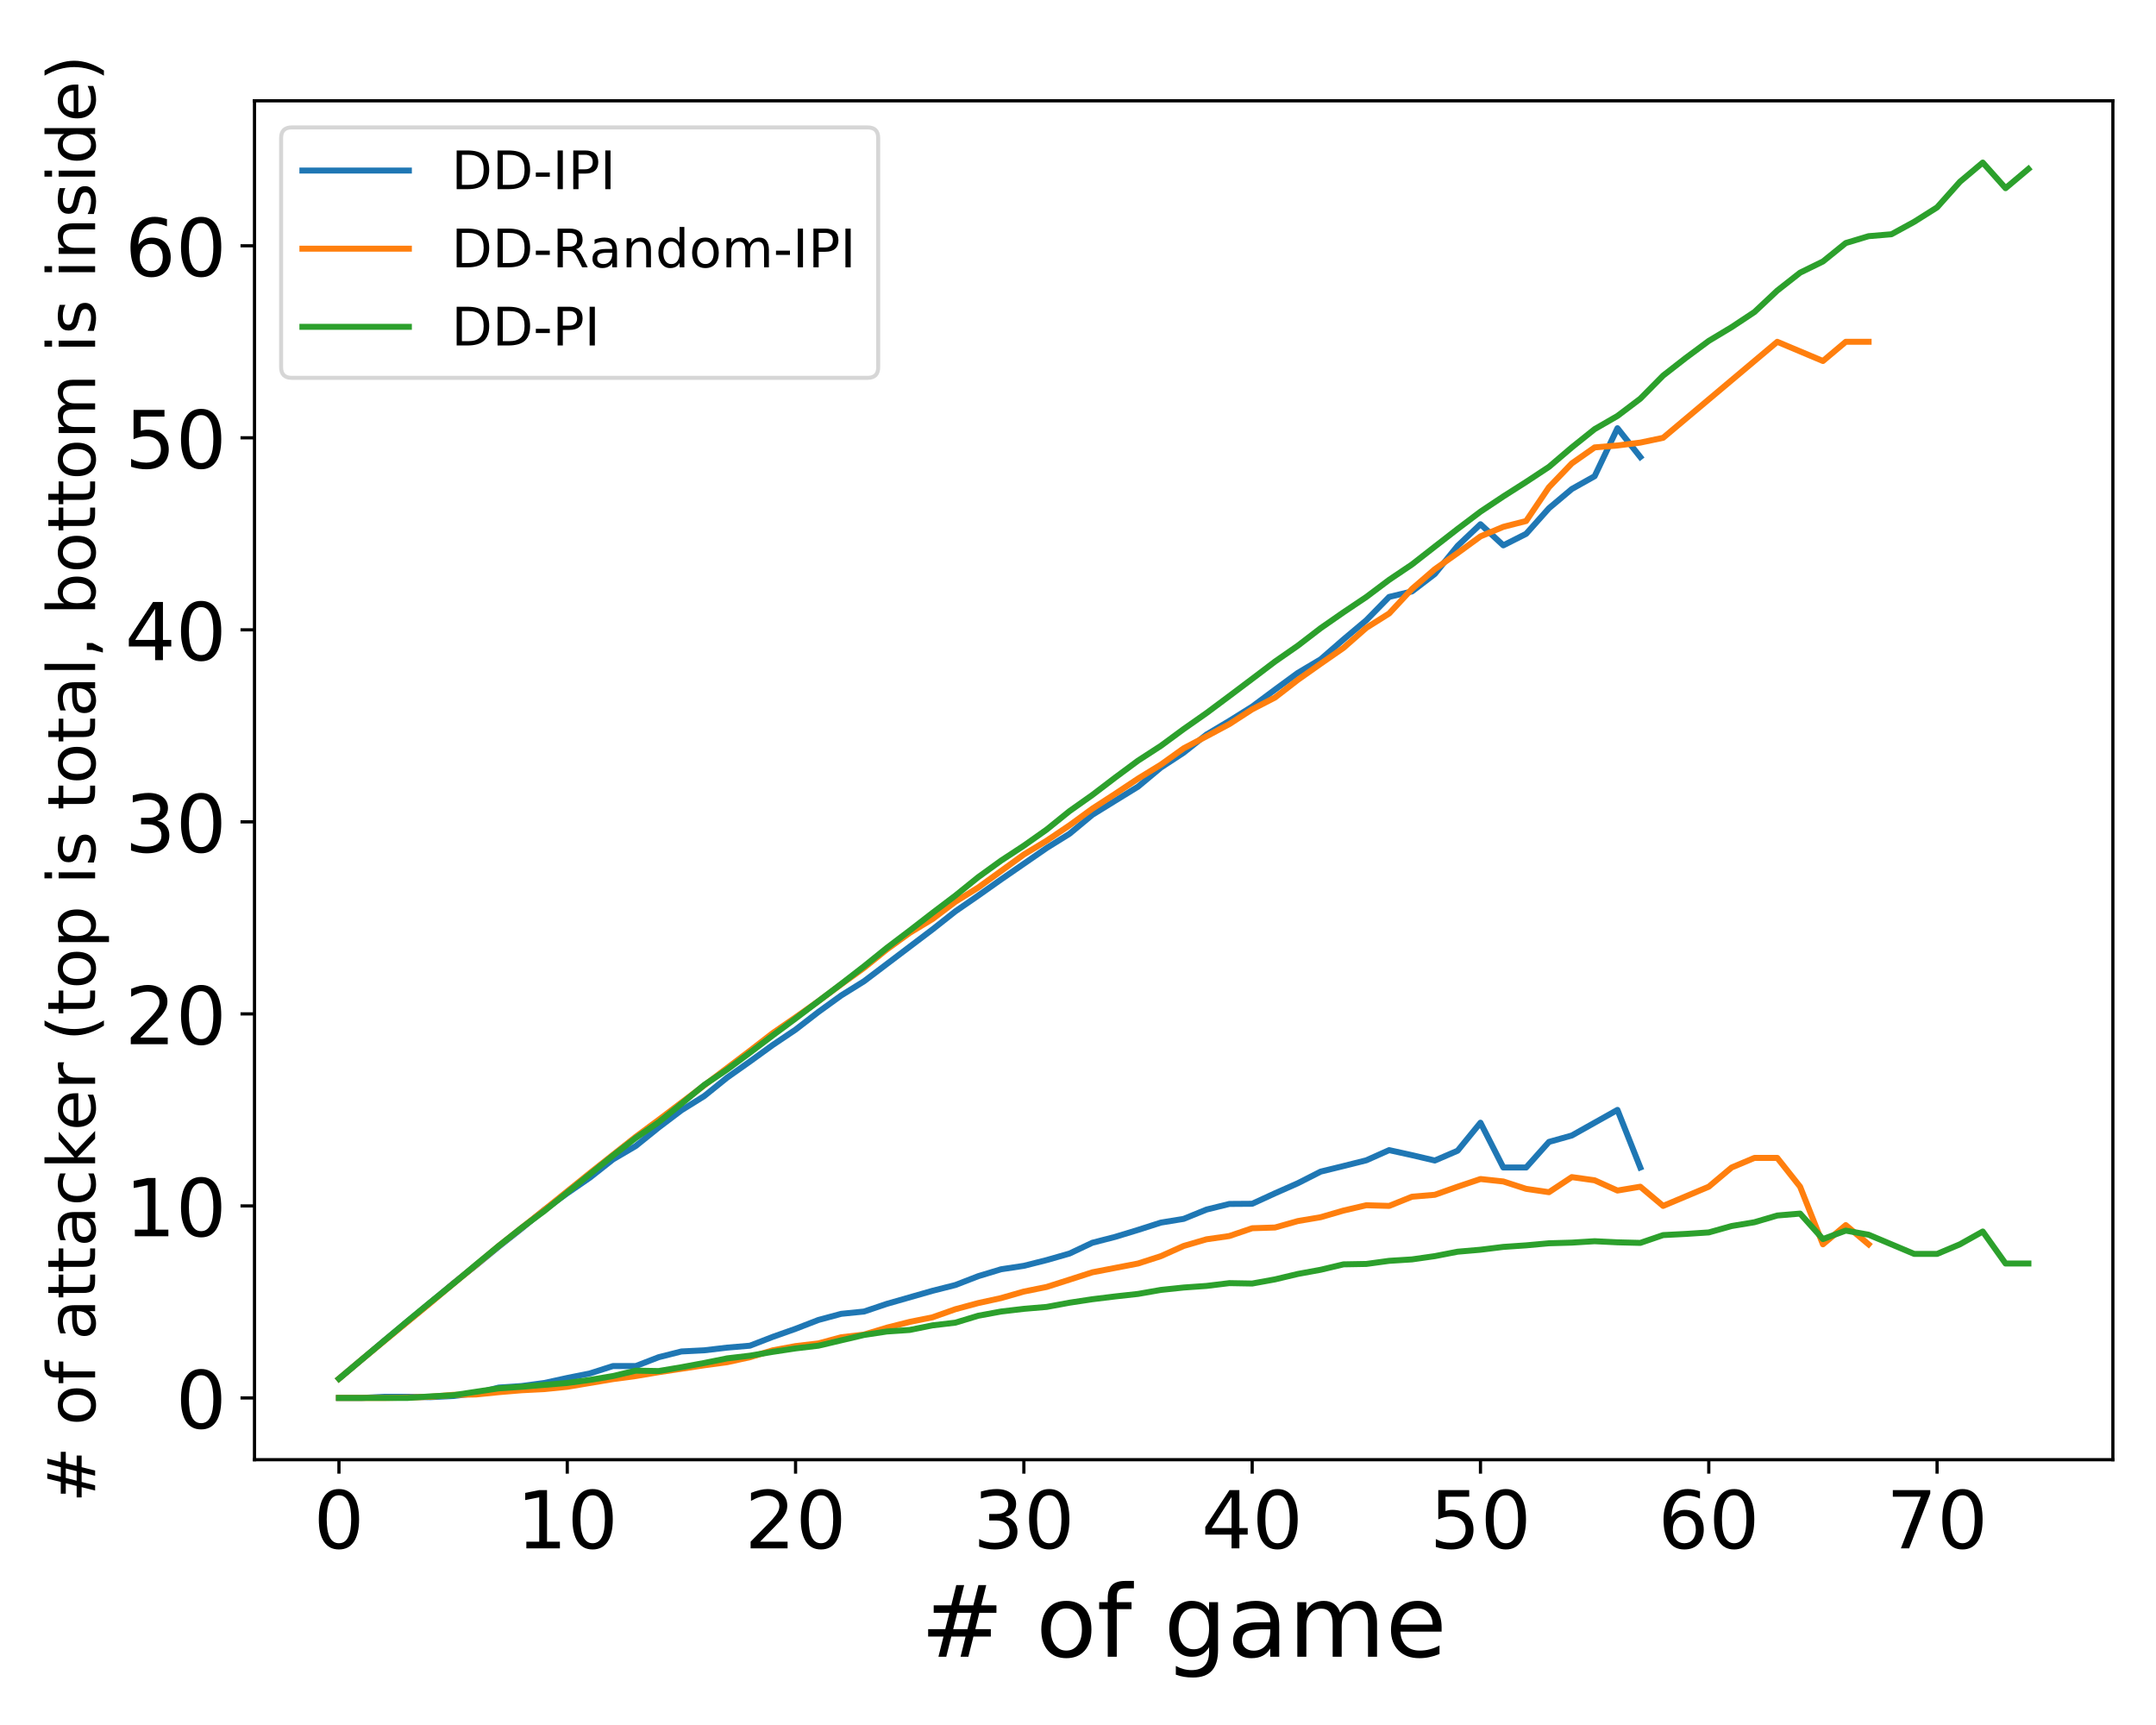 <?xml version="1.0" encoding="utf-8" standalone="no"?>
<!DOCTYPE svg PUBLIC "-//W3C//DTD SVG 1.1//EN"
  "http://www.w3.org/Graphics/SVG/1.1/DTD/svg11.dtd">
<!-- Created with matplotlib (https://matplotlib.org/) -->
<svg height="432pt" version="1.1" viewBox="0 0 540 432" width="540pt" xmlns="http://www.w3.org/2000/svg" xmlns:xlink="http://www.w3.org/1999/xlink">
 <defs>
  <style type="text/css">
*{stroke-linecap:butt;stroke-linejoin:round;}
  </style>
 </defs>
 <g id="figure_1">
  <g id="patch_1">
   <path d="M 0 432 
L 540 432 
L 540 0 
L 0 0 
z
" style="fill:#ffffff;"/>
  </g>
  <g id="axes_1">
   <g id="patch_2">
    <path d="M 63.74 365.56 
L 529.2 365.56 
L 529.2 25.245 
L 63.74 25.245 
z
" style="fill:#ffffff;"/>
   </g>
   <g id="matplotlib.axis_1">
    <g id="xtick_1">
     <g id="line2d_1">
      <defs>
       <path d="M 0 0 
L 0 3.5 
" id="m35657a6147" style="stroke:#000000;stroke-width:0.8;"/>
      </defs>
      <g>
       <use style="stroke:#000000;stroke-width:0.8;" x="84.897" xlink:href="#m35657a6147" y="365.56"/>
      </g>
     </g>
     <g id="text_1">
      <!-- 0 -->
      <defs>
       <path d="M 31.781 66.406 
Q 24.172 66.406 20.328 58.906 
Q 16.5 51.422 16.5 36.375 
Q 16.5 21.391 20.328 13.891 
Q 24.172 6.391 31.781 6.391 
Q 39.453 6.391 43.281 13.891 
Q 47.125 21.391 47.125 36.375 
Q 47.125 51.422 43.281 58.906 
Q 39.453 66.406 31.781 66.406 
z
M 31.781 74.219 
Q 44.047 74.219 50.516 64.516 
Q 56.984 54.828 56.984 36.375 
Q 56.984 17.969 50.516 8.266 
Q 44.047 -1.422 31.781 -1.422 
Q 19.531 -1.422 13.062 8.266 
Q 6.594 17.969 6.594 36.375 
Q 6.594 54.828 13.062 64.516 
Q 19.531 74.219 31.781 74.219 
z
" id="DejaVuSans-48"/>
      </defs>
      <g transform="translate(78.535 387.757)scale(0.2 -0.2)">
       <use xlink:href="#DejaVuSans-48"/>
      </g>
     </g>
    </g>
    <g id="xtick_2">
     <g id="line2d_2">
      <g>
       <use style="stroke:#000000;stroke-width:0.8;" x="142.079" xlink:href="#m35657a6147" y="365.56"/>
      </g>
     </g>
     <g id="text_2">
      <!-- 10 -->
      <defs>
       <path d="M 12.406 8.297 
L 28.516 8.297 
L 28.516 63.922 
L 10.984 60.406 
L 10.984 69.391 
L 28.422 72.906 
L 38.281 72.906 
L 38.281 8.297 
L 54.391 8.297 
L 54.391 0 
L 12.406 0 
z
" id="DejaVuSans-49"/>
      </defs>
      <g transform="translate(129.354 387.757)scale(0.2 -0.2)">
       <use xlink:href="#DejaVuSans-49"/>
       <use x="63.623" xlink:href="#DejaVuSans-48"/>
      </g>
     </g>
    </g>
    <g id="xtick_3">
     <g id="line2d_3">
      <g>
       <use style="stroke:#000000;stroke-width:0.8;" x="199.261" xlink:href="#m35657a6147" y="365.56"/>
      </g>
     </g>
     <g id="text_3">
      <!-- 20 -->
      <defs>
       <path d="M 19.188 8.297 
L 53.609 8.297 
L 53.609 0 
L 7.328 0 
L 7.328 8.297 
Q 12.938 14.109 22.625 23.891 
Q 32.328 33.688 34.812 36.531 
Q 39.547 41.844 41.422 45.531 
Q 43.312 49.219 43.312 52.781 
Q 43.312 58.594 39.234 62.25 
Q 35.156 65.922 28.609 65.922 
Q 23.969 65.922 18.812 64.312 
Q 13.672 62.703 7.812 59.422 
L 7.812 69.391 
Q 13.766 71.781 18.938 73 
Q 24.125 74.219 28.422 74.219 
Q 39.75 74.219 46.484 68.547 
Q 53.219 62.891 53.219 53.422 
Q 53.219 48.922 51.531 44.891 
Q 49.859 40.875 45.406 35.406 
Q 44.188 33.984 37.641 27.219 
Q 31.109 20.453 19.188 8.297 
z
" id="DejaVuSans-50"/>
      </defs>
      <g transform="translate(186.536 387.757)scale(0.2 -0.2)">
       <use xlink:href="#DejaVuSans-50"/>
       <use x="63.623" xlink:href="#DejaVuSans-48"/>
      </g>
     </g>
    </g>
    <g id="xtick_4">
     <g id="line2d_4">
      <g>
       <use style="stroke:#000000;stroke-width:0.8;" x="256.443" xlink:href="#m35657a6147" y="365.56"/>
      </g>
     </g>
     <g id="text_4">
      <!-- 30 -->
      <defs>
       <path d="M 40.578 39.312 
Q 47.656 37.797 51.625 33 
Q 55.609 28.219 55.609 21.188 
Q 55.609 10.406 48.188 4.484 
Q 40.766 -1.422 27.094 -1.422 
Q 22.516 -1.422 17.656 -0.516 
Q 12.797 0.391 7.625 2.203 
L 7.625 11.719 
Q 11.719 9.328 16.594 8.109 
Q 21.484 6.891 26.812 6.891 
Q 36.078 6.891 40.938 10.547 
Q 45.797 14.203 45.797 21.188 
Q 45.797 27.641 41.281 31.266 
Q 36.766 34.906 28.719 34.906 
L 20.219 34.906 
L 20.219 43.016 
L 29.109 43.016 
Q 36.375 43.016 40.234 45.922 
Q 44.094 48.828 44.094 54.297 
Q 44.094 59.906 40.109 62.906 
Q 36.141 65.922 28.719 65.922 
Q 24.656 65.922 20.016 65.031 
Q 15.375 64.156 9.812 62.312 
L 9.812 71.094 
Q 15.438 72.656 20.344 73.438 
Q 25.25 74.219 29.594 74.219 
Q 40.828 74.219 47.359 69.109 
Q 53.906 64.016 53.906 55.328 
Q 53.906 49.266 50.438 45.094 
Q 46.969 40.922 40.578 39.312 
z
" id="DejaVuSans-51"/>
      </defs>
      <g transform="translate(243.718 387.757)scale(0.2 -0.2)">
       <use xlink:href="#DejaVuSans-51"/>
       <use x="63.623" xlink:href="#DejaVuSans-48"/>
      </g>
     </g>
    </g>
    <g id="xtick_5">
     <g id="line2d_5">
      <g>
       <use style="stroke:#000000;stroke-width:0.8;" x="313.625" xlink:href="#m35657a6147" y="365.56"/>
      </g>
     </g>
     <g id="text_5">
      <!-- 40 -->
      <defs>
       <path d="M 37.797 64.312 
L 12.891 25.391 
L 37.797 25.391 
z
M 35.203 72.906 
L 47.609 72.906 
L 47.609 25.391 
L 58.016 25.391 
L 58.016 17.188 
L 47.609 17.188 
L 47.609 0 
L 37.797 0 
L 37.797 17.188 
L 4.891 17.188 
L 4.891 26.703 
z
" id="DejaVuSans-52"/>
      </defs>
      <g transform="translate(300.9 387.757)scale(0.2 -0.2)">
       <use xlink:href="#DejaVuSans-52"/>
       <use x="63.623" xlink:href="#DejaVuSans-48"/>
      </g>
     </g>
    </g>
    <g id="xtick_6">
     <g id="line2d_6">
      <g>
       <use style="stroke:#000000;stroke-width:0.8;" x="370.806" xlink:href="#m35657a6147" y="365.56"/>
      </g>
     </g>
     <g id="text_6">
      <!-- 50 -->
      <defs>
       <path d="M 10.797 72.906 
L 49.516 72.906 
L 49.516 64.594 
L 19.828 64.594 
L 19.828 46.734 
Q 21.969 47.469 24.109 47.828 
Q 26.266 48.188 28.422 48.188 
Q 40.625 48.188 47.75 41.5 
Q 54.891 34.812 54.891 23.391 
Q 54.891 11.625 47.562 5.094 
Q 40.234 -1.422 26.906 -1.422 
Q 22.312 -1.422 17.547 -0.641 
Q 12.797 0.141 7.719 1.703 
L 7.719 11.625 
Q 12.109 9.234 16.797 8.062 
Q 21.484 6.891 26.703 6.891 
Q 35.156 6.891 40.078 11.328 
Q 45.016 15.766 45.016 23.391 
Q 45.016 31 40.078 35.438 
Q 35.156 39.891 26.703 39.891 
Q 22.75 39.891 18.812 39.016 
Q 14.891 38.141 10.797 36.281 
z
" id="DejaVuSans-53"/>
      </defs>
      <g transform="translate(358.081 387.757)scale(0.2 -0.2)">
       <use xlink:href="#DejaVuSans-53"/>
       <use x="63.623" xlink:href="#DejaVuSans-48"/>
      </g>
     </g>
    </g>
    <g id="xtick_7">
     <g id="line2d_7">
      <g>
       <use style="stroke:#000000;stroke-width:0.8;" x="427.988" xlink:href="#m35657a6147" y="365.56"/>
      </g>
     </g>
     <g id="text_7">
      <!-- 60 -->
      <defs>
       <path d="M 33.016 40.375 
Q 26.375 40.375 22.484 35.828 
Q 18.609 31.297 18.609 23.391 
Q 18.609 15.531 22.484 10.953 
Q 26.375 6.391 33.016 6.391 
Q 39.656 6.391 43.531 10.953 
Q 47.406 15.531 47.406 23.391 
Q 47.406 31.297 43.531 35.828 
Q 39.656 40.375 33.016 40.375 
z
M 52.594 71.297 
L 52.594 62.312 
Q 48.875 64.062 45.094 64.984 
Q 41.312 65.922 37.594 65.922 
Q 27.828 65.922 22.672 59.328 
Q 17.531 52.734 16.797 39.406 
Q 19.672 43.656 24.016 45.922 
Q 28.375 48.188 33.594 48.188 
Q 44.578 48.188 50.953 41.516 
Q 57.328 34.859 57.328 23.391 
Q 57.328 12.156 50.688 5.359 
Q 44.047 -1.422 33.016 -1.422 
Q 20.359 -1.422 13.672 8.266 
Q 6.984 17.969 6.984 36.375 
Q 6.984 53.656 15.188 63.938 
Q 23.391 74.219 37.203 74.219 
Q 40.922 74.219 44.703 73.484 
Q 48.484 72.75 52.594 71.297 
z
" id="DejaVuSans-54"/>
      </defs>
      <g transform="translate(415.263 387.757)scale(0.2 -0.2)">
       <use xlink:href="#DejaVuSans-54"/>
       <use x="63.623" xlink:href="#DejaVuSans-48"/>
      </g>
     </g>
    </g>
    <g id="xtick_8">
     <g id="line2d_8">
      <g>
       <use style="stroke:#000000;stroke-width:0.8;" x="485.17" xlink:href="#m35657a6147" y="365.56"/>
      </g>
     </g>
     <g id="text_8">
      <!-- 70 -->
      <defs>
       <path d="M 8.203 72.906 
L 55.078 72.906 
L 55.078 68.703 
L 28.609 0 
L 18.312 0 
L 43.219 64.594 
L 8.203 64.594 
z
" id="DejaVuSans-55"/>
      </defs>
      <g transform="translate(472.445 387.757)scale(0.2 -0.2)">
       <use xlink:href="#DejaVuSans-55"/>
       <use x="63.623" xlink:href="#DejaVuSans-48"/>
      </g>
     </g>
    </g>
    <g id="text_9">
     <!-- # of game -->
     <defs>
      <path d="M 51.125 44 
L 36.922 44 
L 32.812 27.688 
L 47.125 27.688 
z
M 43.797 71.781 
L 38.719 51.516 
L 52.984 51.516 
L 58.109 71.781 
L 65.922 71.781 
L 60.891 51.516 
L 76.125 51.516 
L 76.125 44 
L 58.984 44 
L 54.984 27.688 
L 70.516 27.688 
L 70.516 20.219 
L 53.078 20.219 
L 48 0 
L 40.188 0 
L 45.219 20.219 
L 30.906 20.219 
L 25.875 0 
L 18.016 0 
L 23.094 20.219 
L 7.719 20.219 
L 7.719 27.688 
L 24.906 27.688 
L 29 44 
L 13.281 44 
L 13.281 51.516 
L 30.906 51.516 
L 35.891 71.781 
z
" id="DejaVuSans-35"/>
      <path id="DejaVuSans-32"/>
      <path d="M 30.609 48.391 
Q 23.391 48.391 19.188 42.75 
Q 14.984 37.109 14.984 27.297 
Q 14.984 17.484 19.156 11.844 
Q 23.344 6.203 30.609 6.203 
Q 37.797 6.203 41.984 11.859 
Q 46.188 17.531 46.188 27.297 
Q 46.188 37.016 41.984 42.703 
Q 37.797 48.391 30.609 48.391 
z
M 30.609 56 
Q 42.328 56 49.016 48.375 
Q 55.719 40.766 55.719 27.297 
Q 55.719 13.875 49.016 6.219 
Q 42.328 -1.422 30.609 -1.422 
Q 18.844 -1.422 12.172 6.219 
Q 5.516 13.875 5.516 27.297 
Q 5.516 40.766 12.172 48.375 
Q 18.844 56 30.609 56 
z
" id="DejaVuSans-111"/>
      <path d="M 37.109 75.984 
L 37.109 68.5 
L 28.516 68.5 
Q 23.688 68.5 21.797 66.547 
Q 19.922 64.594 19.922 59.516 
L 19.922 54.688 
L 34.719 54.688 
L 34.719 47.703 
L 19.922 47.703 
L 19.922 0 
L 10.891 0 
L 10.891 47.703 
L 2.297 47.703 
L 2.297 54.688 
L 10.891 54.688 
L 10.891 58.5 
Q 10.891 67.625 15.141 71.797 
Q 19.391 75.984 28.609 75.984 
z
" id="DejaVuSans-102"/>
      <path d="M 45.406 27.984 
Q 45.406 37.75 41.375 43.109 
Q 37.359 48.484 30.078 48.484 
Q 22.859 48.484 18.828 43.109 
Q 14.797 37.75 14.797 27.984 
Q 14.797 18.266 18.828 12.891 
Q 22.859 7.516 30.078 7.516 
Q 37.359 7.516 41.375 12.891 
Q 45.406 18.266 45.406 27.984 
z
M 54.391 6.781 
Q 54.391 -7.172 48.188 -13.984 
Q 42 -20.797 29.203 -20.797 
Q 24.469 -20.797 20.266 -20.094 
Q 16.062 -19.391 12.109 -17.922 
L 12.109 -9.188 
Q 16.062 -11.328 19.922 -12.344 
Q 23.781 -13.375 27.781 -13.375 
Q 36.625 -13.375 41.016 -8.766 
Q 45.406 -4.156 45.406 5.172 
L 45.406 9.625 
Q 42.625 4.781 38.281 2.391 
Q 33.938 0 27.875 0 
Q 17.828 0 11.672 7.656 
Q 5.516 15.328 5.516 27.984 
Q 5.516 40.672 11.672 48.328 
Q 17.828 56 27.875 56 
Q 33.938 56 38.281 53.609 
Q 42.625 51.219 45.406 46.391 
L 45.406 54.688 
L 54.391 54.688 
z
" id="DejaVuSans-103"/>
      <path d="M 34.281 27.484 
Q 23.391 27.484 19.188 25 
Q 14.984 22.516 14.984 16.5 
Q 14.984 11.719 18.141 8.906 
Q 21.297 6.109 26.703 6.109 
Q 34.188 6.109 38.703 11.406 
Q 43.219 16.703 43.219 25.484 
L 43.219 27.484 
z
M 52.203 31.203 
L 52.203 0 
L 43.219 0 
L 43.219 8.297 
Q 40.141 3.328 35.547 0.953 
Q 30.953 -1.422 24.312 -1.422 
Q 15.922 -1.422 10.953 3.297 
Q 6 8.016 6 15.922 
Q 6 25.141 12.172 29.828 
Q 18.359 34.516 30.609 34.516 
L 43.219 34.516 
L 43.219 35.406 
Q 43.219 41.609 39.141 45 
Q 35.062 48.391 27.688 48.391 
Q 23 48.391 18.547 47.266 
Q 14.109 46.141 10.016 43.891 
L 10.016 52.203 
Q 14.938 54.109 19.578 55.047 
Q 24.219 56 28.609 56 
Q 40.484 56 46.344 49.844 
Q 52.203 43.703 52.203 31.203 
z
" id="DejaVuSans-97"/>
      <path d="M 52 44.188 
Q 55.375 50.25 60.062 53.125 
Q 64.75 56 71.094 56 
Q 79.641 56 84.281 50.016 
Q 88.922 44.047 88.922 33.016 
L 88.922 0 
L 79.891 0 
L 79.891 32.719 
Q 79.891 40.578 77.094 44.375 
Q 74.312 48.188 68.609 48.188 
Q 61.625 48.188 57.562 43.547 
Q 53.516 38.922 53.516 30.906 
L 53.516 0 
L 44.484 0 
L 44.484 32.719 
Q 44.484 40.625 41.703 44.406 
Q 38.922 48.188 33.109 48.188 
Q 26.219 48.188 22.156 43.531 
Q 18.109 38.875 18.109 30.906 
L 18.109 0 
L 9.078 0 
L 9.078 54.688 
L 18.109 54.688 
L 18.109 46.188 
Q 21.188 51.219 25.484 53.609 
Q 29.781 56 35.688 56 
Q 41.656 56 45.828 52.969 
Q 50 49.953 52 44.188 
z
" id="DejaVuSans-109"/>
      <path d="M 56.203 29.594 
L 56.203 25.203 
L 14.891 25.203 
Q 15.484 15.922 20.484 11.062 
Q 25.484 6.203 34.422 6.203 
Q 39.594 6.203 44.453 7.469 
Q 49.312 8.734 54.109 11.281 
L 54.109 2.781 
Q 49.266 0.734 44.188 -0.344 
Q 39.109 -1.422 33.891 -1.422 
Q 20.797 -1.422 13.156 6.188 
Q 5.516 13.812 5.516 26.812 
Q 5.516 40.234 12.766 48.109 
Q 20.016 56 32.328 56 
Q 43.359 56 49.781 48.891 
Q 56.203 41.797 56.203 29.594 
z
M 47.219 32.234 
Q 47.125 39.594 43.094 43.984 
Q 39.062 48.391 32.422 48.391 
Q 24.906 48.391 20.391 44.141 
Q 15.875 39.891 15.188 32.172 
z
" id="DejaVuSans-101"/>
     </defs>
     <g transform="translate(230.538 414.912)scale(0.25 -0.25)">
      <use xlink:href="#DejaVuSans-35"/>
      <use x="83.789" xlink:href="#DejaVuSans-32"/>
      <use x="115.576" xlink:href="#DejaVuSans-111"/>
      <use x="176.758" xlink:href="#DejaVuSans-102"/>
      <use x="211.963" xlink:href="#DejaVuSans-32"/>
      <use x="243.75" xlink:href="#DejaVuSans-103"/>
      <use x="307.227" xlink:href="#DejaVuSans-97"/>
      <use x="368.506" xlink:href="#DejaVuSans-109"/>
      <use x="465.918" xlink:href="#DejaVuSans-101"/>
     </g>
    </g>
   </g>
   <g id="matplotlib.axis_2">
    <g id="ytick_1">
     <g id="line2d_9">
      <defs>
       <path d="M 0 0 
L -3.5 0 
" id="m1817da48b7" style="stroke:#000000;stroke-width:0.8;"/>
      </defs>
      <g>
       <use style="stroke:#000000;stroke-width:0.8;" x="63.74" xlink:href="#m1817da48b7" y="350.091"/>
      </g>
     </g>
     <g id="text_10">
      <!-- 0 -->
      <g transform="translate(44.015 357.69)scale(0.2 -0.2)">
       <use xlink:href="#DejaVuSans-48"/>
      </g>
     </g>
    </g>
    <g id="ytick_2">
     <g id="line2d_10">
      <g>
       <use style="stroke:#000000;stroke-width:0.8;" x="63.74" xlink:href="#m1817da48b7" y="302.001"/>
      </g>
     </g>
     <g id="text_11">
      <!-- 10 -->
      <g transform="translate(31.29 309.6)scale(0.2 -0.2)">
       <use xlink:href="#DejaVuSans-49"/>
       <use x="63.623" xlink:href="#DejaVuSans-48"/>
      </g>
     </g>
    </g>
    <g id="ytick_3">
     <g id="line2d_11">
      <g>
       <use style="stroke:#000000;stroke-width:0.8;" x="63.74" xlink:href="#m1817da48b7" y="253.912"/>
      </g>
     </g>
     <g id="text_12">
      <!-- 20 -->
      <g transform="translate(31.29 261.51)scale(0.2 -0.2)">
       <use xlink:href="#DejaVuSans-50"/>
       <use x="63.623" xlink:href="#DejaVuSans-48"/>
      </g>
     </g>
    </g>
    <g id="ytick_4">
     <g id="line2d_12">
      <g>
       <use style="stroke:#000000;stroke-width:0.8;" x="63.74" xlink:href="#m1817da48b7" y="205.822"/>
      </g>
     </g>
     <g id="text_13">
      <!-- 30 -->
      <g transform="translate(31.29 213.42)scale(0.2 -0.2)">
       <use xlink:href="#DejaVuSans-51"/>
       <use x="63.623" xlink:href="#DejaVuSans-48"/>
      </g>
     </g>
    </g>
    <g id="ytick_5">
     <g id="line2d_13">
      <g>
       <use style="stroke:#000000;stroke-width:0.8;" x="63.74" xlink:href="#m1817da48b7" y="157.732"/>
      </g>
     </g>
     <g id="text_14">
      <!-- 40 -->
      <g transform="translate(31.29 165.331)scale(0.2 -0.2)">
       <use xlink:href="#DejaVuSans-52"/>
       <use x="63.623" xlink:href="#DejaVuSans-48"/>
      </g>
     </g>
    </g>
    <g id="ytick_6">
     <g id="line2d_14">
      <g>
       <use style="stroke:#000000;stroke-width:0.8;" x="63.74" xlink:href="#m1817da48b7" y="109.642"/>
      </g>
     </g>
     <g id="text_15">
      <!-- 50 -->
      <g transform="translate(31.29 117.241)scale(0.2 -0.2)">
       <use xlink:href="#DejaVuSans-53"/>
       <use x="63.623" xlink:href="#DejaVuSans-48"/>
      </g>
     </g>
    </g>
    <g id="ytick_7">
     <g id="line2d_15">
      <g>
       <use style="stroke:#000000;stroke-width:0.8;" x="63.74" xlink:href="#m1817da48b7" y="61.553"/>
      </g>
     </g>
     <g id="text_16">
      <!-- 60 -->
      <g transform="translate(31.29 69.151)scale(0.2 -0.2)">
       <use xlink:href="#DejaVuSans-54"/>
       <use x="63.623" xlink:href="#DejaVuSans-48"/>
      </g>
     </g>
    </g>
    <g id="text_17">
     <!-- # of attacker (top is total, bottom is inside) -->
     <defs>
      <path d="M 18.312 70.219 
L 18.312 54.688 
L 36.812 54.688 
L 36.812 47.703 
L 18.312 47.703 
L 18.312 18.016 
Q 18.312 11.328 20.141 9.422 
Q 21.969 7.516 27.594 7.516 
L 36.812 7.516 
L 36.812 0 
L 27.594 0 
Q 17.188 0 13.234 3.875 
Q 9.281 7.766 9.281 18.016 
L 9.281 47.703 
L 2.688 47.703 
L 2.688 54.688 
L 9.281 54.688 
L 9.281 70.219 
z
" id="DejaVuSans-116"/>
      <path d="M 48.781 52.594 
L 48.781 44.188 
Q 44.969 46.297 41.141 47.344 
Q 37.312 48.391 33.406 48.391 
Q 24.656 48.391 19.812 42.844 
Q 14.984 37.312 14.984 27.297 
Q 14.984 17.281 19.812 11.734 
Q 24.656 6.203 33.406 6.203 
Q 37.312 6.203 41.141 7.25 
Q 44.969 8.297 48.781 10.406 
L 48.781 2.094 
Q 45.016 0.344 40.984 -0.531 
Q 36.969 -1.422 32.422 -1.422 
Q 20.062 -1.422 12.781 6.344 
Q 5.516 14.109 5.516 27.297 
Q 5.516 40.672 12.859 48.328 
Q 20.219 56 33.016 56 
Q 37.156 56 41.109 55.141 
Q 45.062 54.297 48.781 52.594 
z
" id="DejaVuSans-99"/>
      <path d="M 9.078 75.984 
L 18.109 75.984 
L 18.109 31.109 
L 44.922 54.688 
L 56.391 54.688 
L 27.391 29.109 
L 57.625 0 
L 45.906 0 
L 18.109 26.703 
L 18.109 0 
L 9.078 0 
z
" id="DejaVuSans-107"/>
      <path d="M 41.109 46.297 
Q 39.594 47.172 37.812 47.578 
Q 36.031 48 33.891 48 
Q 26.266 48 22.188 43.047 
Q 18.109 38.094 18.109 28.812 
L 18.109 0 
L 9.078 0 
L 9.078 54.688 
L 18.109 54.688 
L 18.109 46.188 
Q 20.953 51.172 25.484 53.578 
Q 30.031 56 36.531 56 
Q 37.453 56 38.578 55.875 
Q 39.703 55.766 41.062 55.516 
z
" id="DejaVuSans-114"/>
      <path d="M 31 75.875 
Q 24.469 64.656 21.281 53.656 
Q 18.109 42.672 18.109 31.391 
Q 18.109 20.125 21.312 9.062 
Q 24.516 -2 31 -13.188 
L 23.188 -13.188 
Q 15.875 -1.703 12.234 9.375 
Q 8.594 20.453 8.594 31.391 
Q 8.594 42.281 12.203 53.312 
Q 15.828 64.359 23.188 75.875 
z
" id="DejaVuSans-40"/>
      <path d="M 18.109 8.203 
L 18.109 -20.797 
L 9.078 -20.797 
L 9.078 54.688 
L 18.109 54.688 
L 18.109 46.391 
Q 20.953 51.266 25.266 53.625 
Q 29.594 56 35.594 56 
Q 45.562 56 51.781 48.094 
Q 58.016 40.188 58.016 27.297 
Q 58.016 14.406 51.781 6.484 
Q 45.562 -1.422 35.594 -1.422 
Q 29.594 -1.422 25.266 0.953 
Q 20.953 3.328 18.109 8.203 
z
M 48.688 27.297 
Q 48.688 37.203 44.609 42.844 
Q 40.531 48.484 33.406 48.484 
Q 26.266 48.484 22.188 42.844 
Q 18.109 37.203 18.109 27.297 
Q 18.109 17.391 22.188 11.75 
Q 26.266 6.109 33.406 6.109 
Q 40.531 6.109 44.609 11.75 
Q 48.688 17.391 48.688 27.297 
z
" id="DejaVuSans-112"/>
      <path d="M 9.422 54.688 
L 18.406 54.688 
L 18.406 0 
L 9.422 0 
z
M 9.422 75.984 
L 18.406 75.984 
L 18.406 64.594 
L 9.422 64.594 
z
" id="DejaVuSans-105"/>
      <path d="M 44.281 53.078 
L 44.281 44.578 
Q 40.484 46.531 36.375 47.5 
Q 32.281 48.484 27.875 48.484 
Q 21.188 48.484 17.844 46.438 
Q 14.5 44.391 14.5 40.281 
Q 14.5 37.156 16.891 35.375 
Q 19.281 33.594 26.516 31.984 
L 29.594 31.297 
Q 39.156 29.25 43.188 25.516 
Q 47.219 21.781 47.219 15.094 
Q 47.219 7.469 41.188 3.016 
Q 35.156 -1.422 24.609 -1.422 
Q 20.219 -1.422 15.453 -0.562 
Q 10.688 0.297 5.422 2 
L 5.422 11.281 
Q 10.406 8.688 15.234 7.391 
Q 20.062 6.109 24.812 6.109 
Q 31.156 6.109 34.562 8.281 
Q 37.984 10.453 37.984 14.406 
Q 37.984 18.062 35.516 20.016 
Q 33.062 21.969 24.703 23.781 
L 21.578 24.516 
Q 13.234 26.266 9.516 29.906 
Q 5.812 33.547 5.812 39.891 
Q 5.812 47.609 11.281 51.797 
Q 16.75 56 26.812 56 
Q 31.781 56 36.172 55.266 
Q 40.578 54.547 44.281 53.078 
z
" id="DejaVuSans-115"/>
      <path d="M 9.422 75.984 
L 18.406 75.984 
L 18.406 0 
L 9.422 0 
z
" id="DejaVuSans-108"/>
      <path d="M 11.719 12.406 
L 22.016 12.406 
L 22.016 4 
L 14.016 -11.625 
L 7.719 -11.625 
L 11.719 4 
z
" id="DejaVuSans-44"/>
      <path d="M 48.688 27.297 
Q 48.688 37.203 44.609 42.844 
Q 40.531 48.484 33.406 48.484 
Q 26.266 48.484 22.188 42.844 
Q 18.109 37.203 18.109 27.297 
Q 18.109 17.391 22.188 11.75 
Q 26.266 6.109 33.406 6.109 
Q 40.531 6.109 44.609 11.75 
Q 48.688 17.391 48.688 27.297 
z
M 18.109 46.391 
Q 20.953 51.266 25.266 53.625 
Q 29.594 56 35.594 56 
Q 45.562 56 51.781 48.094 
Q 58.016 40.188 58.016 27.297 
Q 58.016 14.406 51.781 6.484 
Q 45.562 -1.422 35.594 -1.422 
Q 29.594 -1.422 25.266 0.953 
Q 20.953 3.328 18.109 8.203 
L 18.109 0 
L 9.078 0 
L 9.078 75.984 
L 18.109 75.984 
z
" id="DejaVuSans-98"/>
      <path d="M 54.891 33.016 
L 54.891 0 
L 45.906 0 
L 45.906 32.719 
Q 45.906 40.484 42.875 44.328 
Q 39.844 48.188 33.797 48.188 
Q 26.516 48.188 22.312 43.547 
Q 18.109 38.922 18.109 30.906 
L 18.109 0 
L 9.078 0 
L 9.078 54.688 
L 18.109 54.688 
L 18.109 46.188 
Q 21.344 51.125 25.703 53.562 
Q 30.078 56 35.797 56 
Q 45.219 56 50.047 50.172 
Q 54.891 44.344 54.891 33.016 
z
" id="DejaVuSans-110"/>
      <path d="M 45.406 46.391 
L 45.406 75.984 
L 54.391 75.984 
L 54.391 0 
L 45.406 0 
L 45.406 8.203 
Q 42.578 3.328 38.25 0.953 
Q 33.938 -1.422 27.875 -1.422 
Q 17.969 -1.422 11.734 6.484 
Q 5.516 14.406 5.516 27.297 
Q 5.516 40.188 11.734 48.094 
Q 17.969 56 27.875 56 
Q 33.938 56 38.25 53.625 
Q 42.578 51.266 45.406 46.391 
z
M 14.797 27.297 
Q 14.797 17.391 18.875 11.75 
Q 22.953 6.109 30.078 6.109 
Q 37.203 6.109 41.297 11.75 
Q 45.406 17.391 45.406 27.297 
Q 45.406 37.203 41.297 42.844 
Q 37.203 48.484 30.078 48.484 
Q 22.953 48.484 18.875 42.844 
Q 14.797 37.203 14.797 27.297 
z
" id="DejaVuSans-100"/>
      <path d="M 8.016 75.875 
L 15.828 75.875 
Q 23.141 64.359 26.781 53.312 
Q 30.422 42.281 30.422 31.391 
Q 30.422 20.453 26.781 9.375 
Q 23.141 -1.703 15.828 -13.188 
L 8.016 -13.188 
Q 14.5 -2 17.703 9.062 
Q 20.906 20.125 20.906 31.391 
Q 20.906 42.672 17.703 53.656 
Q 14.5 64.656 8.016 75.875 
z
" id="DejaVuSans-41"/>
     </defs>
     <g transform="translate(23.824 376.294)rotate(-90)scale(0.167 -0.167)">
      <use xlink:href="#DejaVuSans-35"/>
      <use x="83.789" xlink:href="#DejaVuSans-32"/>
      <use x="115.576" xlink:href="#DejaVuSans-111"/>
      <use x="176.758" xlink:href="#DejaVuSans-102"/>
      <use x="211.963" xlink:href="#DejaVuSans-32"/>
      <use x="243.75" xlink:href="#DejaVuSans-97"/>
      <use x="305.029" xlink:href="#DejaVuSans-116"/>
      <use x="344.238" xlink:href="#DejaVuSans-116"/>
      <use x="383.447" xlink:href="#DejaVuSans-97"/>
      <use x="444.727" xlink:href="#DejaVuSans-99"/>
      <use x="499.707" xlink:href="#DejaVuSans-107"/>
      <use x="557.57" xlink:href="#DejaVuSans-101"/>
      <use x="619.094" xlink:href="#DejaVuSans-114"/>
      <use x="660.207" xlink:href="#DejaVuSans-32"/>
      <use x="691.994" xlink:href="#DejaVuSans-40"/>
      <use x="731.008" xlink:href="#DejaVuSans-116"/>
      <use x="770.217" xlink:href="#DejaVuSans-111"/>
      <use x="831.398" xlink:href="#DejaVuSans-112"/>
      <use x="894.875" xlink:href="#DejaVuSans-32"/>
      <use x="926.662" xlink:href="#DejaVuSans-105"/>
      <use x="954.445" xlink:href="#DejaVuSans-115"/>
      <use x="1006.545" xlink:href="#DejaVuSans-32"/>
      <use x="1038.332" xlink:href="#DejaVuSans-116"/>
      <use x="1077.541" xlink:href="#DejaVuSans-111"/>
      <use x="1138.723" xlink:href="#DejaVuSans-116"/>
      <use x="1177.932" xlink:href="#DejaVuSans-97"/>
      <use x="1239.211" xlink:href="#DejaVuSans-108"/>
      <use x="1266.994" xlink:href="#DejaVuSans-44"/>
      <use x="1298.781" xlink:href="#DejaVuSans-32"/>
      <use x="1330.568" xlink:href="#DejaVuSans-98"/>
      <use x="1394.045" xlink:href="#DejaVuSans-111"/>
      <use x="1455.227" xlink:href="#DejaVuSans-116"/>
      <use x="1494.436" xlink:href="#DejaVuSans-116"/>
      <use x="1533.645" xlink:href="#DejaVuSans-111"/>
      <use x="1594.826" xlink:href="#DejaVuSans-109"/>
      <use x="1692.238" xlink:href="#DejaVuSans-32"/>
      <use x="1724.025" xlink:href="#DejaVuSans-105"/>
      <use x="1751.809" xlink:href="#DejaVuSans-115"/>
      <use x="1803.908" xlink:href="#DejaVuSans-32"/>
      <use x="1835.695" xlink:href="#DejaVuSans-105"/>
      <use x="1863.479" xlink:href="#DejaVuSans-110"/>
      <use x="1926.857" xlink:href="#DejaVuSans-115"/>
      <use x="1978.957" xlink:href="#DejaVuSans-105"/>
      <use x="2006.74" xlink:href="#DejaVuSans-100"/>
      <use x="2070.217" xlink:href="#DejaVuSans-101"/>
      <use x="2131.74" xlink:href="#DejaVuSans-41"/>
     </g>
    </g>
   </g>
   <g id="line2d_16">
    <path clip-path="url(#pfcb58efdb4)" d="M 84.897 345.282 
L 90.615 340.473 
L 96.334 335.664 
L 102.052 330.951 
L 107.77 326.239 
L 113.488 321.43 
L 119.206 316.909 
L 124.925 312.196 
L 130.643 307.676 
L 136.361 302.963 
L 142.079 298.827 
L 147.797 294.884 
L 153.515 290.364 
L 159.234 286.997 
L 164.952 282.381 
L 170.67 278.053 
L 176.388 274.494 
L 182.106 269.877 
L 187.825 265.838 
L 193.543 261.702 
L 199.261 257.855 
L 204.979 253.431 
L 210.697 249.295 
L 216.415 245.736 
L 222.134 241.408 
L 227.852 237.08 
L 233.57 232.752 
L 239.288 228.232 
L 245.006 224.288 
L 250.725 220.249 
L 256.443 216.306 
L 262.161 212.362 
L 267.879 208.804 
L 273.597 204.055 
L 279.315 200.522 
L 285.034 197.005 
L 290.752 192.231 
L 296.47 188.487 
L 302.188 183.953 
L 307.906 180.544 
L 313.625 176.968 
L 319.343 172.709 
L 325.061 168.516 
L 330.779 165.117 
L 336.497 160.137 
L 342.215 155.328 
L 347.934 149.488 
L 353.652 148.114 
L 359.37 143.742 
L 365.088 136.693 
L 370.806 131.283 
L 376.525 136.573 
L 382.243 133.687 
L 387.961 127.275 
L 393.679 122.466 
L 399.397 119.26 
L 405.115 107.238 
L 410.834 114.451 
" style="fill:none;stroke:#1f77b4;stroke-linecap:square;stroke-width:1.5;"/>
   </g>
   <g id="line2d_17">
    <path clip-path="url(#pfcb58efdb4)" d="M 84.897 350.091 
L 90.615 350.091 
L 96.334 349.803 
L 102.052 349.803 
L 107.77 349.899 
L 113.488 349.61 
L 119.206 348.937 
L 124.925 347.494 
L 130.643 347.11 
L 136.361 346.34 
L 142.079 345.09 
L 147.797 343.936 
L 153.515 342.108 
L 159.234 342.108 
L 164.952 339.896 
L 170.67 338.453 
L 176.388 338.165 
L 182.106 337.492 
L 187.825 337.011 
L 193.543 334.799 
L 199.261 332.779 
L 204.979 330.567 
L 210.697 329.028 
L 216.415 328.451 
L 222.134 326.527 
L 227.852 324.892 
L 233.57 323.257 
L 239.288 321.814 
L 245.006 319.602 
L 250.725 317.871 
L 256.443 317.005 
L 262.161 315.563 
L 267.879 313.928 
L 273.597 311.227 
L 279.315 309.755 
L 285.034 308.013 
L 290.752 306.183 
L 296.47 305.245 
L 302.188 302.917 
L 307.906 301.508 
L 313.625 301.467 
L 319.343 298.841 
L 325.061 296.318 
L 330.779 293.414 
L 336.497 292.014 
L 342.215 290.58 
L 347.934 288.032 
L 353.652 289.292 
L 359.37 290.635 
L 365.088 288.176 
L 370.806 281.163 
L 376.525 292.383 
L 382.243 292.383 
L 387.961 285.971 
L 393.679 284.369 
L 399.397 281.163 
L 405.115 277.957 
L 410.834 292.383 
" style="fill:none;stroke:#1f77b4;stroke-linecap:square;stroke-width:1.5;"/>
   </g>
   <g id="line2d_18">
    <path clip-path="url(#pfcb58efdb4)" d="M 84.897 345.282 
L 90.615 340.473 
L 96.334 335.76 
L 102.052 331.048 
L 107.77 326.335 
L 113.488 321.526 
L 119.206 316.813 
L 124.925 312.004 
L 130.643 307.484 
L 136.361 302.963 
L 142.079 298.347 
L 147.797 293.73 
L 153.515 289.21 
L 159.234 284.689 
L 164.952 280.457 
L 170.67 276.129 
L 176.388 271.801 
L 182.106 267.473 
L 187.825 263.145 
L 193.543 258.721 
L 199.261 254.777 
L 204.979 250.738 
L 210.697 246.506 
L 216.415 242.37 
L 222.134 237.754 
L 227.852 233.618 
L 233.57 230.155 
L 239.288 225.827 
L 245.006 222.269 
L 250.725 218.133 
L 256.443 213.997 
L 262.161 210.535 
L 267.879 206.688 
L 273.597 202.516 
L 279.315 198.809 
L 285.034 195.002 
L 290.752 191.497 
L 296.47 187.405 
L 302.188 184.391 
L 307.906 181.34 
L 313.625 177.639 
L 319.343 174.684 
L 325.061 170.261 
L 330.779 166.219 
L 336.497 162.25 
L 342.215 157.235 
L 347.934 153.636 
L 353.652 147.487 
L 359.37 142.546 
L 365.088 138.496 
L 370.806 134.329 
L 376.525 131.939 
L 382.243 130.481 
L 387.961 122.008 
L 393.679 116.054 
L 399.397 112.047 
L 405.115 111.566 
L 410.834 110.845 
L 416.552 109.642 
L 422.27 104.834 
L 427.988 100.025 
L 433.706 95.216 
L 439.425 90.407 
L 445.143 85.598 
L 450.861 88.002 
L 456.579 90.407 
L 462.297 85.598 
L 468.015 85.598 
" style="fill:none;stroke:#ff7f0e;stroke-linecap:square;stroke-width:1.5;"/>
   </g>
   <g id="line2d_19">
    <path clip-path="url(#pfcb58efdb4)" d="M 84.897 350.091 
L 90.615 350.091 
L 96.334 350.091 
L 102.052 349.995 
L 107.77 349.803 
L 113.488 349.322 
L 119.206 349.226 
L 124.925 348.648 
L 130.643 348.168 
L 136.361 347.879 
L 142.079 347.302 
L 147.797 346.34 
L 153.515 345.378 
L 159.234 344.609 
L 164.952 343.647 
L 170.67 342.781 
L 176.388 341.916 
L 182.106 341.146 
L 187.825 339.896 
L 193.543 338.165 
L 199.261 337.107 
L 204.979 336.434 
L 210.697 334.895 
L 216.415 334.222 
L 222.134 332.49 
L 227.852 331.048 
L 233.57 329.893 
L 239.288 327.874 
L 245.006 326.335 
L 250.725 325.084 
L 256.443 323.449 
L 262.161 322.295 
L 267.879 320.468 
L 273.597 318.632 
L 279.315 317.53 
L 285.034 316.428 
L 290.752 314.587 
L 296.47 312.029 
L 302.188 310.365 
L 307.906 309.543 
L 313.625 307.593 
L 319.343 307.411 
L 325.061 305.798 
L 330.779 304.83 
L 336.497 303.167 
L 342.215 301.836 
L 347.934 302.001 
L 353.652 299.701 
L 359.37 299.217 
L 365.088 297.192 
L 370.806 295.269 
L 376.525 295.881 
L 382.243 297.727 
L 387.961 298.566 
L 393.679 294.788 
L 399.397 295.589 
L 405.115 298.154 
L 410.834 297.192 
L 416.552 302.001 
L 422.27 299.597 
L 427.988 297.192 
L 433.706 292.383 
L 439.425 289.979 
L 445.143 289.979 
L 450.861 297.192 
L 456.579 311.619 
L 462.297 306.81 
L 468.015 311.619 
" style="fill:none;stroke:#ff7f0e;stroke-linecap:square;stroke-width:1.5;"/>
   </g>
   <g id="line2d_20">
    <path clip-path="url(#pfcb58efdb4)" d="M 84.897 345.282 
L 90.615 340.473 
L 96.334 335.664 
L 102.052 330.855 
L 107.77 326.142 
L 113.488 321.526 
L 119.206 316.717 
L 124.925 312.004 
L 130.643 307.484 
L 136.361 303.252 
L 142.079 298.635 
L 147.797 294.019 
L 153.515 289.402 
L 159.234 284.978 
L 164.952 281.034 
L 170.67 276.418 
L 176.388 271.705 
L 182.106 267.858 
L 187.825 263.626 
L 193.543 259.298 
L 199.261 255.066 
L 204.979 250.738 
L 210.697 246.41 
L 216.415 241.985 
L 222.134 237.369 
L 227.852 233.041 
L 233.57 228.616 
L 239.288 224.288 
L 245.006 219.672 
L 250.725 215.536 
L 256.443 211.785 
L 262.161 207.746 
L 267.879 203.129 
L 273.597 199.089 
L 279.315 194.732 
L 285.034 190.493 
L 290.752 186.786 
L 296.47 182.579 
L 302.188 178.571 
L 307.906 174.308 
L 313.625 170.01 
L 319.343 165.677 
L 325.061 161.705 
L 330.779 157.314 
L 336.497 153.341 
L 342.215 149.504 
L 347.934 145.207 
L 353.652 141.359 
L 359.37 136.893 
L 365.088 132.454 
L 370.806 128.139 
L 376.525 124.329 
L 382.243 120.69 
L 387.961 116.921 
L 393.679 112.047 
L 399.397 107.471 
L 405.115 104.17 
L 410.834 99.846 
L 416.552 94.061 
L 422.27 89.605 
L 427.988 85.369 
L 433.706 81.934 
L 439.425 78.144 
L 445.143 72.774 
L 450.861 68.285 
L 456.579 65.487 
L 462.297 60.866 
L 468.015 59.148 
L 473.734 58.667 
L 479.452 55.542 
L 485.17 51.935 
L 490.888 45.523 
L 496.606 40.714 
L 502.325 47.126 
L 508.043 42.317 
" style="fill:none;stroke:#2ca02c;stroke-linecap:square;stroke-width:1.5;"/>
   </g>
   <g id="line2d_21">
    <path clip-path="url(#pfcb58efdb4)" d="M 84.897 350.091 
L 90.615 350.091 
L 96.334 350.091 
L 102.052 350.091 
L 107.77 349.706 
L 113.488 349.418 
L 119.206 348.552 
L 124.925 347.687 
L 130.643 347.302 
L 136.361 346.821 
L 142.079 346.34 
L 147.797 345.571 
L 153.515 344.609 
L 159.234 343.262 
L 164.952 343.359 
L 170.67 342.397 
L 176.388 341.339 
L 182.106 340.185 
L 187.825 339.511 
L 193.543 338.55 
L 199.261 337.684 
L 204.979 337.011 
L 210.697 335.664 
L 216.415 334.318 
L 222.134 333.452 
L 227.852 333.067 
L 233.57 331.913 
L 239.288 331.24 
L 245.006 329.509 
L 250.725 328.451 
L 256.443 327.778 
L 262.161 327.297 
L 267.879 326.239 
L 273.597 325.373 
L 279.315 324.672 
L 285.034 324.043 
L 290.752 323.041 
L 296.47 322.44 
L 302.188 322.039 
L 307.906 321.34 
L 313.625 321.442 
L 319.343 320.401 
L 325.061 319.042 
L 330.779 317.996 
L 336.497 316.637 
L 342.215 316.535 
L 347.934 315.757 
L 353.652 315.398 
L 359.37 314.579 
L 365.088 313.469 
L 370.806 312.976 
L 376.525 312.269 
L 382.243 311.879 
L 387.961 311.359 
L 393.679 311.195 
L 399.397 310.844 
L 405.115 311.122 
L 410.834 311.263 
L 416.552 309.311 
L 422.27 309.014 
L 427.988 308.642 
L 433.706 307.039 
L 439.425 306.089 
L 445.143 304.406 
L 450.861 303.925 
L 456.579 310.308 
L 462.297 308.184 
L 468.015 309.215 
L 473.734 311.619 
L 479.452 314.024 
L 485.17 314.024 
L 490.888 311.619 
L 496.606 308.413 
L 502.325 316.428 
L 508.043 316.428 
" style="fill:none;stroke:#2ca02c;stroke-linecap:square;stroke-width:1.5;"/>
   </g>
   <g id="patch_3">
    <path d="M 63.74 365.56 
L 63.74 25.245 
" style="fill:none;stroke:#000000;stroke-linecap:square;stroke-linejoin:miter;stroke-width:0.8;"/>
   </g>
   <g id="patch_4">
    <path d="M 529.2 365.56 
L 529.2 25.245 
" style="fill:none;stroke:#000000;stroke-linecap:square;stroke-linejoin:miter;stroke-width:0.8;"/>
   </g>
   <g id="patch_5">
    <path d="M 63.74 365.56 
L 529.2 365.56 
" style="fill:none;stroke:#000000;stroke-linecap:square;stroke-linejoin:miter;stroke-width:0.8;"/>
   </g>
   <g id="patch_6">
    <path d="M 63.74 25.245 
L 529.2 25.245 
" style="fill:none;stroke:#000000;stroke-linecap:square;stroke-linejoin:miter;stroke-width:0.8;"/>
   </g>
   <g id="legend_1">
    <g id="patch_7">
     <path d="M 73.073 94.624 
L 217.292 94.624 
Q 219.959 94.624 219.959 91.957 
L 219.959 34.578 
Q 219.959 31.912 217.292 31.912 
L 73.073 31.912 
Q 70.407 31.912 70.407 34.578 
L 70.407 91.957 
Q 70.407 94.624 73.073 94.624 
z
" style="fill:#ffffff;opacity:0.8;stroke:#cccccc;stroke-linejoin:miter;"/>
    </g>
    <g id="line2d_22">
     <path d="M 75.74 42.71 
L 102.407 42.71 
" style="fill:none;stroke:#1f77b4;stroke-linecap:square;stroke-width:1.5;"/>
    </g>
    <g id="line2d_23"/>
    <g id="text_18">
     <!-- DD-IPI -->
     <defs>
      <path d="M 19.672 64.797 
L 19.672 8.109 
L 31.594 8.109 
Q 46.688 8.109 53.688 14.938 
Q 60.688 21.781 60.688 36.531 
Q 60.688 51.172 53.688 57.984 
Q 46.688 64.797 31.594 64.797 
z
M 9.812 72.906 
L 30.078 72.906 
Q 51.266 72.906 61.172 64.094 
Q 71.094 55.281 71.094 36.531 
Q 71.094 17.672 61.125 8.828 
Q 51.172 0 30.078 0 
L 9.812 0 
z
" id="DejaVuSans-68"/>
      <path d="M 4.891 31.391 
L 31.203 31.391 
L 31.203 23.391 
L 4.891 23.391 
z
" id="DejaVuSans-45"/>
      <path d="M 9.812 72.906 
L 19.672 72.906 
L 19.672 0 
L 9.812 0 
z
" id="DejaVuSans-73"/>
      <path d="M 19.672 64.797 
L 19.672 37.406 
L 32.078 37.406 
Q 38.969 37.406 42.719 40.969 
Q 46.484 44.531 46.484 51.125 
Q 46.484 57.672 42.719 61.234 
Q 38.969 64.797 32.078 64.797 
z
M 9.812 72.906 
L 32.078 72.906 
Q 44.344 72.906 50.609 67.359 
Q 56.891 61.812 56.891 51.125 
Q 56.891 40.328 50.609 34.812 
Q 44.344 29.297 32.078 29.297 
L 19.672 29.297 
L 19.672 0 
L 9.812 0 
z
" id="DejaVuSans-80"/>
     </defs>
     <g transform="translate(113.073 47.376)scale(0.133 -0.133)">
      <use xlink:href="#DejaVuSans-68"/>
      <use x="77.002" xlink:href="#DejaVuSans-68"/>
      <use x="154.004" xlink:href="#DejaVuSans-45"/>
      <use x="190.088" xlink:href="#DejaVuSans-73"/>
      <use x="219.58" xlink:href="#DejaVuSans-80"/>
      <use x="279.883" xlink:href="#DejaVuSans-73"/>
     </g>
    </g>
    <g id="line2d_24">
     <path d="M 75.74 62.28 
L 102.407 62.28 
" style="fill:none;stroke:#ff7f0e;stroke-linecap:square;stroke-width:1.5;"/>
    </g>
    <g id="line2d_25"/>
    <g id="text_19">
     <!-- DD-Random-IPI -->
     <defs>
      <path d="M 44.391 34.188 
Q 47.562 33.109 50.562 29.594 
Q 53.562 26.078 56.594 19.922 
L 66.609 0 
L 56 0 
L 46.688 18.703 
Q 43.062 26.031 39.672 28.422 
Q 36.281 30.812 30.422 30.812 
L 19.672 30.812 
L 19.672 0 
L 9.812 0 
L 9.812 72.906 
L 32.078 72.906 
Q 44.578 72.906 50.734 67.672 
Q 56.891 62.453 56.891 51.906 
Q 56.891 45.016 53.688 40.469 
Q 50.484 35.938 44.391 34.188 
z
M 19.672 64.797 
L 19.672 38.922 
L 32.078 38.922 
Q 39.203 38.922 42.844 42.219 
Q 46.484 45.516 46.484 51.906 
Q 46.484 58.297 42.844 61.547 
Q 39.203 64.797 32.078 64.797 
z
" id="DejaVuSans-82"/>
     </defs>
     <g transform="translate(113.073 66.947)scale(0.133 -0.133)">
      <use xlink:href="#DejaVuSans-68"/>
      <use x="77.002" xlink:href="#DejaVuSans-68"/>
      <use x="154.004" xlink:href="#DejaVuSans-45"/>
      <use x="190.088" xlink:href="#DejaVuSans-82"/>
      <use x="259.539" xlink:href="#DejaVuSans-97"/>
      <use x="320.818" xlink:href="#DejaVuSans-110"/>
      <use x="384.197" xlink:href="#DejaVuSans-100"/>
      <use x="447.674" xlink:href="#DejaVuSans-111"/>
      <use x="508.855" xlink:href="#DejaVuSans-109"/>
      <use x="606.268" xlink:href="#DejaVuSans-45"/>
      <use x="642.352" xlink:href="#DejaVuSans-73"/>
      <use x="671.844" xlink:href="#DejaVuSans-80"/>
      <use x="732.146" xlink:href="#DejaVuSans-73"/>
     </g>
    </g>
    <g id="line2d_26">
     <path d="M 75.74 81.851 
L 102.407 81.851 
" style="fill:none;stroke:#2ca02c;stroke-linecap:square;stroke-width:1.5;"/>
    </g>
    <g id="line2d_27"/>
    <g id="text_20">
     <!-- DD-PI -->
     <g transform="translate(113.073 86.518)scale(0.133 -0.133)">
      <use xlink:href="#DejaVuSans-68"/>
      <use x="77.002" xlink:href="#DejaVuSans-68"/>
      <use x="154.004" xlink:href="#DejaVuSans-45"/>
      <use x="190.088" xlink:href="#DejaVuSans-80"/>
      <use x="250.391" xlink:href="#DejaVuSans-73"/>
     </g>
    </g>
   </g>
  </g>
 </g>
 <defs>
  <clipPath id="pfcb58efdb4">
   <rect height="340.315" width="465.46" x="63.74" y="25.245"/>
  </clipPath>
 </defs>
</svg>
